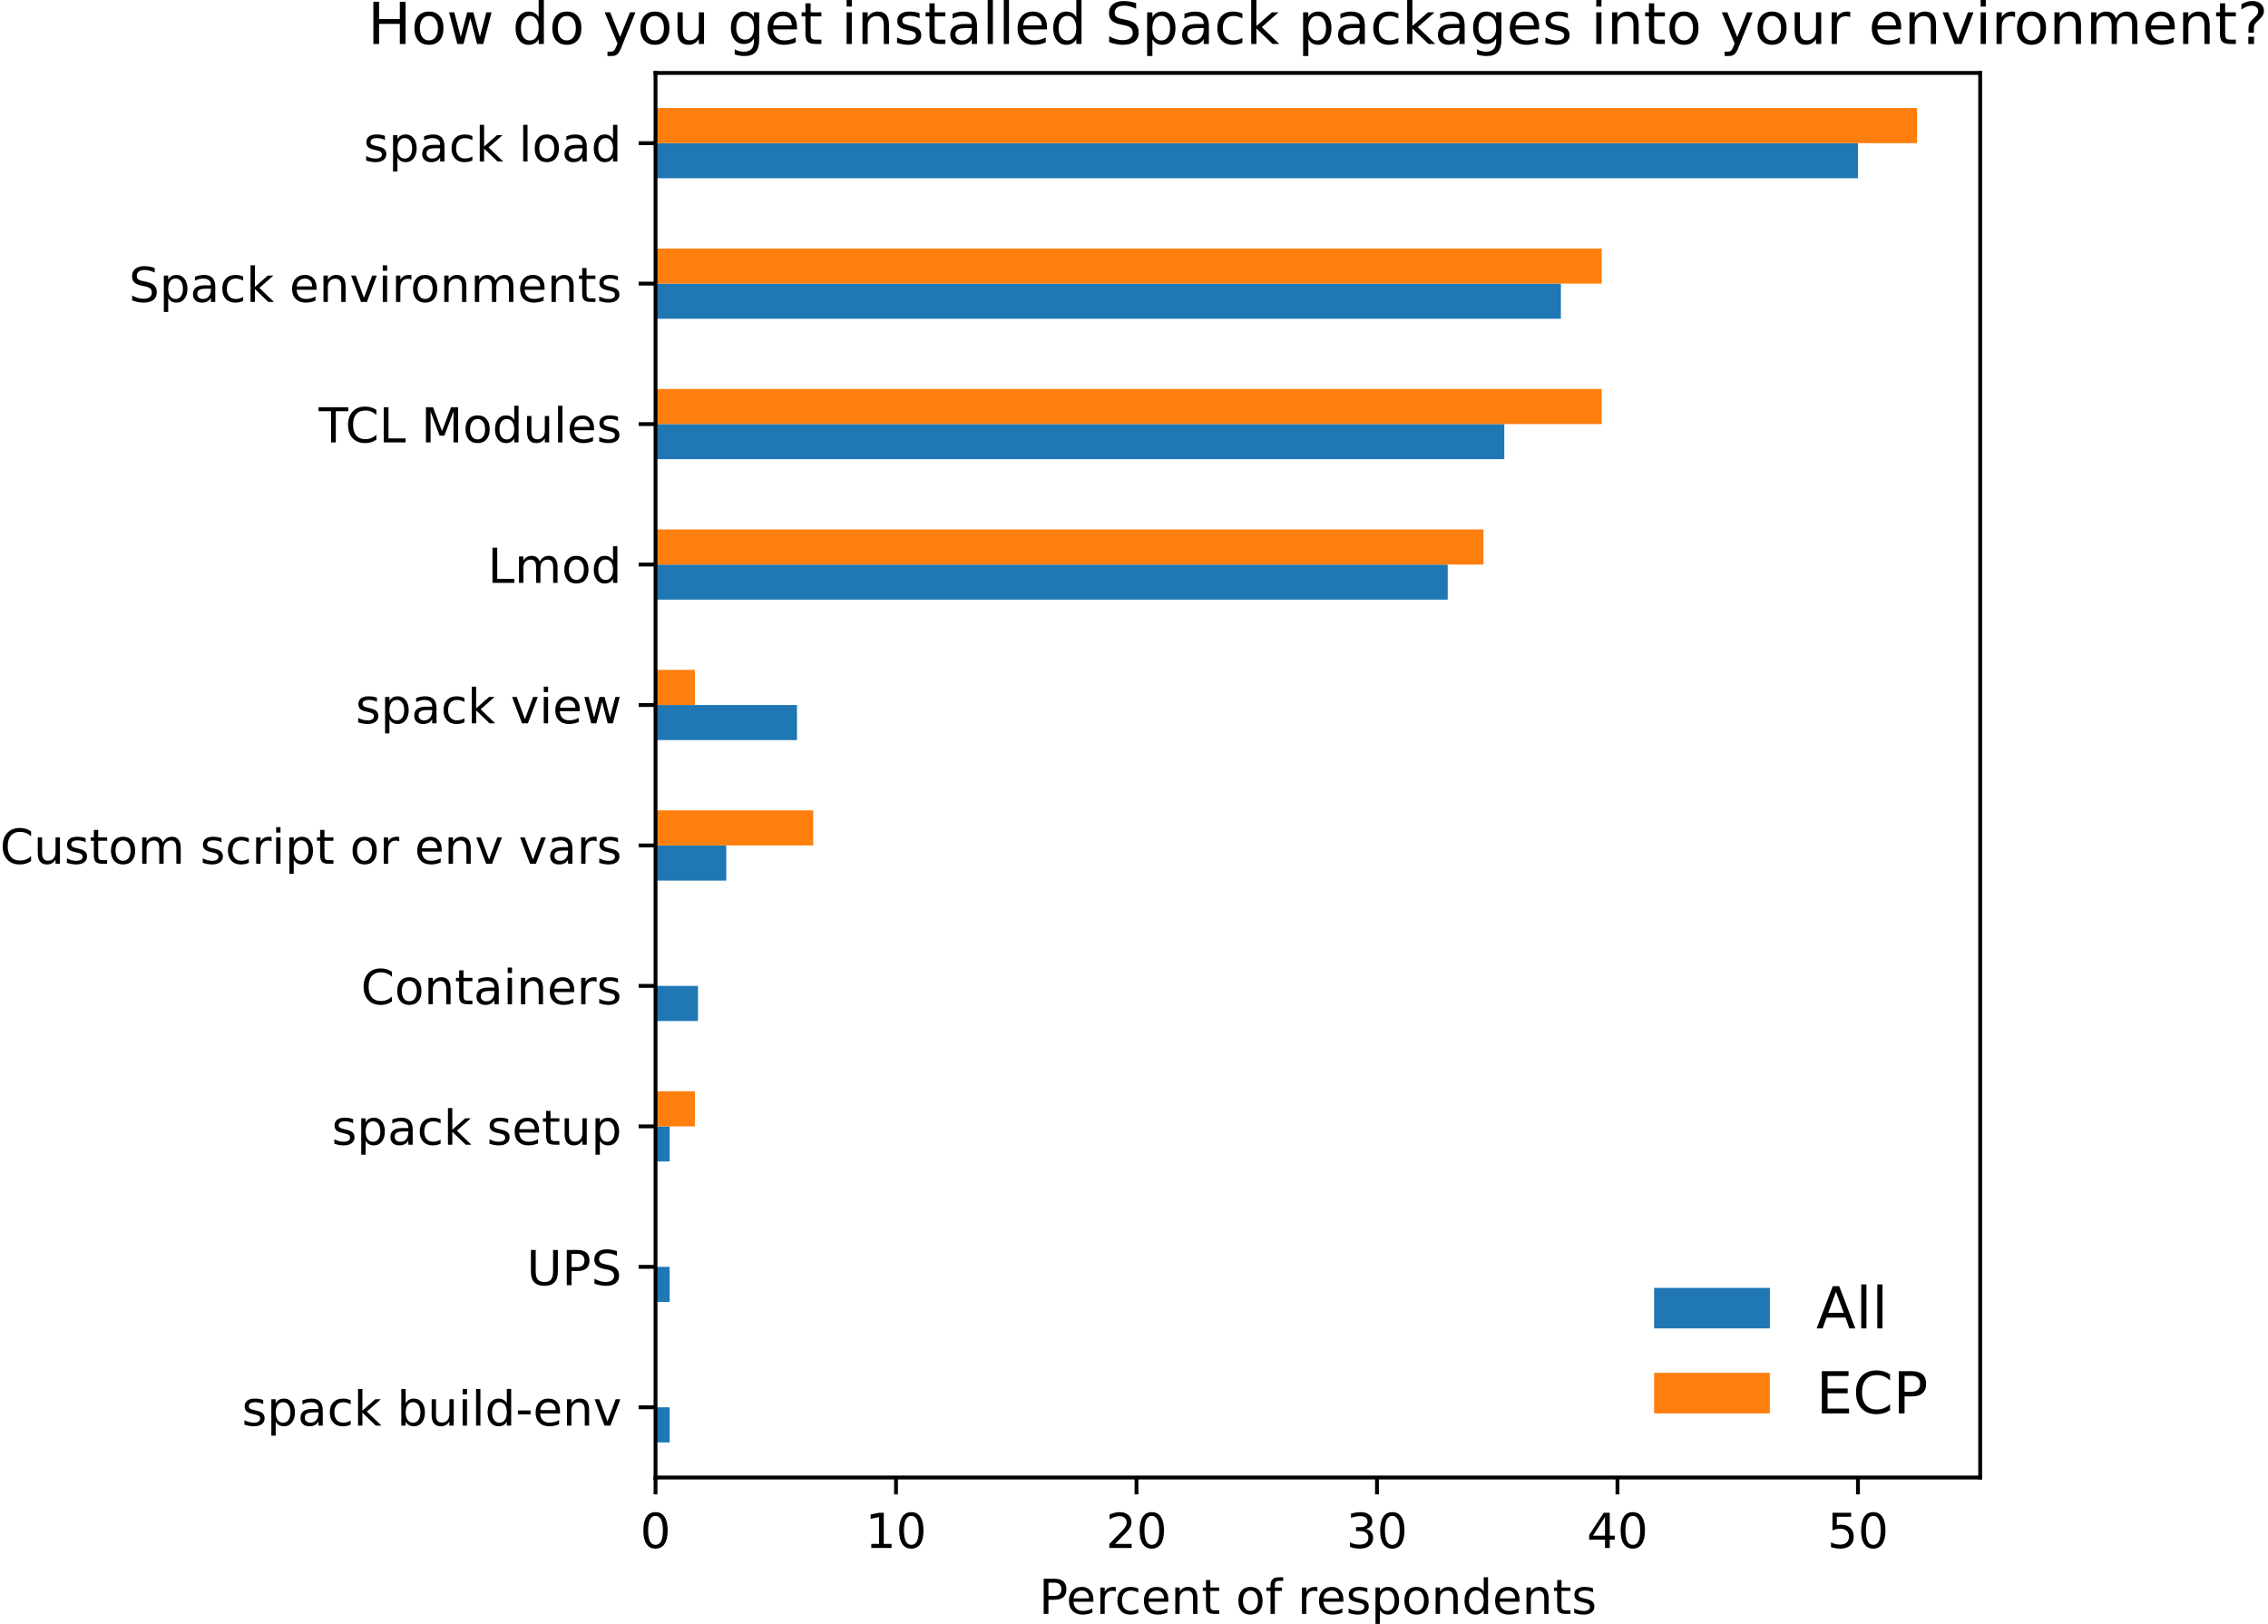 <?xml version="1.0" encoding="utf-8" standalone="no"?>
<!DOCTYPE svg PUBLIC "-//W3C//DTD SVG 1.1//EN"
  "http://www.w3.org/Graphics/SVG/1.1/DTD/svg11.dtd">
<!-- Created with matplotlib (https://matplotlib.org/) -->
<svg height="336.634pt" version="1.1" viewBox="0 0 470.172 336.634" width="470.172pt" xmlns="http://www.w3.org/2000/svg" xmlns:xlink="http://www.w3.org/1999/xlink">
 <defs>
  <style type="text/css">*{stroke-linecap:butt;stroke-linejoin:round;}</style>
 </defs>
 <g id="figure_1">
  <g id="patch_1">
   <path d="M 0 336.634 
L 470.172 336.634 
L 470.172 0 
L 0 0 
z
" style="fill:none;"/>
  </g>
  <g id="axes_1">
   <g id="patch_2">
    <path d="M 135.894 306.278 
L 410.504 306.278 
L 410.504 15.118 
L 135.894 15.118 
z
" style="fill:none;"/>
   </g>
   <g id="patch_3">
    <path clip-path="url(#pbf0cce73a1)" d="M 135.894 298.999 
L 138.826 298.999 
L 138.826 291.72 
L 135.894 291.72 
z
" style="fill:#1f77b4;"/>
   </g>
   <g id="patch_4">
    <path clip-path="url(#pbf0cce73a1)" d="M 135.894 269.883 
L 138.826 269.883 
L 138.826 262.604 
L 135.894 262.604 
z
" style="fill:#1f77b4;"/>
   </g>
   <g id="patch_5">
    <path clip-path="url(#pbf0cce73a1)" d="M 135.894 240.767 
L 138.826 240.767 
L 138.826 233.488 
L 135.894 233.488 
z
" style="fill:#1f77b4;"/>
   </g>
   <g id="patch_6">
    <path clip-path="url(#pbf0cce73a1)" d="M 135.894 211.651 
L 144.692 211.651 
L 144.692 204.372 
L 135.894 204.372 
z
" style="fill:#1f77b4;"/>
   </g>
   <g id="patch_7">
    <path clip-path="url(#pbf0cce73a1)" d="M 135.894 182.535 
L 150.557 182.535 
L 150.557 175.256 
L 135.894 175.256 
z
" style="fill:#1f77b4;"/>
   </g>
   <g id="patch_8">
    <path clip-path="url(#pbf0cce73a1)" d="M 135.894 153.419 
L 165.22 153.419 
L 165.22 146.14 
L 135.894 146.14 
z
" style="fill:#1f77b4;"/>
   </g>
   <g id="patch_9">
    <path clip-path="url(#pbf0cce73a1)" d="M 135.894 124.303 
L 300.121 124.303 
L 300.121 117.024 
L 135.894 117.024 
z
" style="fill:#1f77b4;"/>
   </g>
   <g id="patch_10">
    <path clip-path="url(#pbf0cce73a1)" d="M 135.894 95.187 
L 311.852 95.187 
L 311.852 87.908 
L 135.894 87.908 
z
" style="fill:#1f77b4;"/>
   </g>
   <g id="patch_11">
    <path clip-path="url(#pbf0cce73a1)" d="M 135.894 66.071 
L 323.582 66.071 
L 323.582 58.792 
L 135.894 58.792 
z
" style="fill:#1f77b4;"/>
   </g>
   <g id="patch_12">
    <path clip-path="url(#pbf0cce73a1)" d="M 135.894 36.955 
L 385.168 36.955 
L 385.168 29.676 
L 135.894 29.676 
z
" style="fill:#1f77b4;"/>
   </g>
   <g id="patch_13">
    <path clip-path="url(#pbf0cce73a1)" d="M 135.894 291.72 
L 135.894 291.72 
L 135.894 284.441 
L 135.894 284.441 
z
" style="fill:#ff7f0e;"/>
   </g>
   <g id="patch_14">
    <path clip-path="url(#pbf0cce73a1)" d="M 135.894 262.604 
L 135.894 262.604 
L 135.894 255.325 
L 135.894 255.325 
z
" style="fill:#ff7f0e;"/>
   </g>
   <g id="patch_15">
    <path clip-path="url(#pbf0cce73a1)" d="M 135.894 233.488 
L 144.067 233.488 
L 144.067 226.209 
L 135.894 226.209 
z
" style="fill:#ff7f0e;"/>
   </g>
   <g id="patch_16">
    <path clip-path="url(#pbf0cce73a1)" d="M 135.894 204.372 
L 135.894 204.372 
L 135.894 197.093 
L 135.894 197.093 
z
" style="fill:#ff7f0e;"/>
   </g>
   <g id="patch_17">
    <path clip-path="url(#pbf0cce73a1)" d="M 135.894 175.256 
L 168.585 175.256 
L 168.585 167.977 
L 135.894 167.977 
z
" style="fill:#ff7f0e;"/>
   </g>
   <g id="patch_18">
    <path clip-path="url(#pbf0cce73a1)" d="M 135.894 146.14 
L 144.067 146.14 
L 144.067 138.861 
L 135.894 138.861 
z
" style="fill:#ff7f0e;"/>
   </g>
   <g id="patch_19">
    <path clip-path="url(#pbf0cce73a1)" d="M 135.894 117.024 
L 307.525 117.024 
L 307.525 109.745 
L 135.894 109.745 
z
" style="fill:#ff7f0e;"/>
   </g>
   <g id="patch_20">
    <path clip-path="url(#pbf0cce73a1)" d="M 135.894 87.908 
L 332.044 87.908 
L 332.044 80.629 
L 135.894 80.629 
z
" style="fill:#ff7f0e;"/>
   </g>
   <g id="patch_21">
    <path clip-path="url(#pbf0cce73a1)" d="M 135.894 58.792 
L 332.044 58.792 
L 332.044 51.513 
L 135.894 51.513 
z
" style="fill:#ff7f0e;"/>
   </g>
   <g id="patch_22">
    <path clip-path="url(#pbf0cce73a1)" d="M 135.894 29.676 
L 397.427 29.676 
L 397.427 22.397 
L 135.894 22.397 
z
" style="fill:#ff7f0e;"/>
   </g>
   <g id="matplotlib.axis_1">
    <g id="xtick_1">
     <g id="line2d_1">
      <defs>
       <path d="M 0 0 
L 0 3.5 
" id="md6e13afd93" style="stroke:#000000;stroke-width:0.8;"/>
      </defs>
      <g>
       <use style="stroke:#000000;stroke-width:0.8;" x="135.894" xlink:href="#md6e13afd93" y="306.278"/>
      </g>
     </g>
     <g id="text_1">
      <!-- 0 -->
      <g transform="translate(132.713 320.877)scale(0.1 -0.1)">
       <defs>
        <path d="M 31.781 66.406 
Q 24.172 66.406 20.328 58.906 
Q 16.5 51.422 16.5 36.375 
Q 16.5 21.391 20.328 13.891 
Q 24.172 6.391 31.781 6.391 
Q 39.453 6.391 43.281 13.891 
Q 47.125 21.391 47.125 36.375 
Q 47.125 51.422 43.281 58.906 
Q 39.453 66.406 31.781 66.406 
z
M 31.781 74.219 
Q 44.047 74.219 50.516 64.516 
Q 56.984 54.828 56.984 36.375 
Q 56.984 17.969 50.516 8.266 
Q 44.047 -1.422 31.781 -1.422 
Q 19.531 -1.422 13.062 8.266 
Q 6.594 17.969 6.594 36.375 
Q 6.594 54.828 13.062 64.516 
Q 19.531 74.219 31.781 74.219 
z
" id="DejaVuSans-48"/>
       </defs>
       <use xlink:href="#DejaVuSans-48"/>
      </g>
     </g>
    </g>
    <g id="xtick_2">
     <g id="line2d_2">
      <g>
       <use style="stroke:#000000;stroke-width:0.8;" x="185.749" xlink:href="#md6e13afd93" y="306.278"/>
      </g>
     </g>
     <g id="text_2">
      <!-- 10 -->
      <g transform="translate(179.386 320.877)scale(0.1 -0.1)">
       <defs>
        <path d="M 12.406 8.297 
L 28.516 8.297 
L 28.516 63.922 
L 10.984 60.406 
L 10.984 69.391 
L 28.422 72.906 
L 38.281 72.906 
L 38.281 8.297 
L 54.391 8.297 
L 54.391 0 
L 12.406 0 
z
" id="DejaVuSans-49"/>
       </defs>
       <use xlink:href="#DejaVuSans-49"/>
       <use x="63.623" xlink:href="#DejaVuSans-48"/>
      </g>
     </g>
    </g>
    <g id="xtick_3">
     <g id="line2d_3">
      <g>
       <use style="stroke:#000000;stroke-width:0.8;" x="235.603" xlink:href="#md6e13afd93" y="306.278"/>
      </g>
     </g>
     <g id="text_3">
      <!-- 20 -->
      <g transform="translate(229.241 320.877)scale(0.1 -0.1)">
       <defs>
        <path d="M 19.188 8.297 
L 53.609 8.297 
L 53.609 0 
L 7.328 0 
L 7.328 8.297 
Q 12.938 14.109 22.625 23.891 
Q 32.328 33.688 34.812 36.531 
Q 39.547 41.844 41.422 45.531 
Q 43.312 49.219 43.312 52.781 
Q 43.312 58.594 39.234 62.25 
Q 35.156 65.922 28.609 65.922 
Q 23.969 65.922 18.812 64.312 
Q 13.672 62.703 7.812 59.422 
L 7.812 69.391 
Q 13.766 71.781 18.938 73 
Q 24.125 74.219 28.422 74.219 
Q 39.75 74.219 46.484 68.547 
Q 53.219 62.891 53.219 53.422 
Q 53.219 48.922 51.531 44.891 
Q 49.859 40.875 45.406 35.406 
Q 44.188 33.984 37.641 27.219 
Q 31.109 20.453 19.188 8.297 
z
" id="DejaVuSans-50"/>
       </defs>
       <use xlink:href="#DejaVuSans-50"/>
       <use x="63.623" xlink:href="#DejaVuSans-48"/>
      </g>
     </g>
    </g>
    <g id="xtick_4">
     <g id="line2d_4">
      <g>
       <use style="stroke:#000000;stroke-width:0.8;" x="285.458" xlink:href="#md6e13afd93" y="306.278"/>
      </g>
     </g>
     <g id="text_4">
      <!-- 30 -->
      <g transform="translate(279.096 320.877)scale(0.1 -0.1)">
       <defs>
        <path d="M 40.578 39.312 
Q 47.656 37.797 51.625 33 
Q 55.609 28.219 55.609 21.188 
Q 55.609 10.406 48.188 4.484 
Q 40.766 -1.422 27.094 -1.422 
Q 22.516 -1.422 17.656 -0.516 
Q 12.797 0.391 7.625 2.203 
L 7.625 11.719 
Q 11.719 9.328 16.594 8.109 
Q 21.484 6.891 26.812 6.891 
Q 36.078 6.891 40.938 10.547 
Q 45.797 14.203 45.797 21.188 
Q 45.797 27.641 41.281 31.266 
Q 36.766 34.906 28.719 34.906 
L 20.219 34.906 
L 20.219 43.016 
L 29.109 43.016 
Q 36.375 43.016 40.234 45.922 
Q 44.094 48.828 44.094 54.297 
Q 44.094 59.906 40.109 62.906 
Q 36.141 65.922 28.719 65.922 
Q 24.656 65.922 20.016 65.031 
Q 15.375 64.156 9.812 62.312 
L 9.812 71.094 
Q 15.438 72.656 20.344 73.438 
Q 25.25 74.219 29.594 74.219 
Q 40.828 74.219 47.359 69.109 
Q 53.906 64.016 53.906 55.328 
Q 53.906 49.266 50.438 45.094 
Q 46.969 40.922 40.578 39.312 
z
" id="DejaVuSans-51"/>
       </defs>
       <use xlink:href="#DejaVuSans-51"/>
       <use x="63.623" xlink:href="#DejaVuSans-48"/>
      </g>
     </g>
    </g>
    <g id="xtick_5">
     <g id="line2d_5">
      <g>
       <use style="stroke:#000000;stroke-width:0.8;" x="335.313" xlink:href="#md6e13afd93" y="306.278"/>
      </g>
     </g>
     <g id="text_5">
      <!-- 40 -->
      <g transform="translate(328.95 320.877)scale(0.1 -0.1)">
       <defs>
        <path d="M 37.797 64.312 
L 12.891 25.391 
L 37.797 25.391 
z
M 35.203 72.906 
L 47.609 72.906 
L 47.609 25.391 
L 58.016 25.391 
L 58.016 17.188 
L 47.609 17.188 
L 47.609 0 
L 37.797 0 
L 37.797 17.188 
L 4.891 17.188 
L 4.891 26.703 
z
" id="DejaVuSans-52"/>
       </defs>
       <use xlink:href="#DejaVuSans-52"/>
       <use x="63.623" xlink:href="#DejaVuSans-48"/>
      </g>
     </g>
    </g>
    <g id="xtick_6">
     <g id="line2d_6">
      <g>
       <use style="stroke:#000000;stroke-width:0.8;" x="385.168" xlink:href="#md6e13afd93" y="306.278"/>
      </g>
     </g>
     <g id="text_6">
      <!-- 50 -->
      <g transform="translate(378.805 320.877)scale(0.1 -0.1)">
       <defs>
        <path d="M 10.797 72.906 
L 49.516 72.906 
L 49.516 64.594 
L 19.828 64.594 
L 19.828 46.734 
Q 21.969 47.469 24.109 47.828 
Q 26.266 48.188 28.422 48.188 
Q 40.625 48.188 47.75 41.5 
Q 54.891 34.812 54.891 23.391 
Q 54.891 11.625 47.562 5.094 
Q 40.234 -1.422 26.906 -1.422 
Q 22.312 -1.422 17.547 -0.641 
Q 12.797 0.141 7.719 1.703 
L 7.719 11.625 
Q 12.109 9.234 16.797 8.062 
Q 21.484 6.891 26.703 6.891 
Q 35.156 6.891 40.078 11.328 
Q 45.016 15.766 45.016 23.391 
Q 45.016 31 40.078 35.438 
Q 35.156 39.891 26.703 39.891 
Q 22.75 39.891 18.812 39.016 
Q 14.891 38.141 10.797 36.281 
z
" id="DejaVuSans-53"/>
       </defs>
       <use xlink:href="#DejaVuSans-53"/>
       <use x="63.623" xlink:href="#DejaVuSans-48"/>
      </g>
     </g>
    </g>
    <g id="text_7">
     <!-- Percent of respondents -->
     <g transform="translate(215.382 334.555)scale(0.1 -0.1)">
      <defs>
       <path d="M 19.672 64.797 
L 19.672 37.406 
L 32.078 37.406 
Q 38.969 37.406 42.719 40.969 
Q 46.484 44.531 46.484 51.125 
Q 46.484 57.672 42.719 61.234 
Q 38.969 64.797 32.078 64.797 
z
M 9.812 72.906 
L 32.078 72.906 
Q 44.344 72.906 50.609 67.359 
Q 56.891 61.812 56.891 51.125 
Q 56.891 40.328 50.609 34.812 
Q 44.344 29.297 32.078 29.297 
L 19.672 29.297 
L 19.672 0 
L 9.812 0 
z
" id="DejaVuSans-80"/>
       <path d="M 56.203 29.594 
L 56.203 25.203 
L 14.891 25.203 
Q 15.484 15.922 20.484 11.062 
Q 25.484 6.203 34.422 6.203 
Q 39.594 6.203 44.453 7.469 
Q 49.312 8.734 54.109 11.281 
L 54.109 2.781 
Q 49.266 0.734 44.188 -0.344 
Q 39.109 -1.422 33.891 -1.422 
Q 20.797 -1.422 13.156 6.188 
Q 5.516 13.812 5.516 26.812 
Q 5.516 40.234 12.766 48.109 
Q 20.016 56 32.328 56 
Q 43.359 56 49.781 48.891 
Q 56.203 41.797 56.203 29.594 
z
M 47.219 32.234 
Q 47.125 39.594 43.094 43.984 
Q 39.062 48.391 32.422 48.391 
Q 24.906 48.391 20.391 44.141 
Q 15.875 39.891 15.188 32.172 
z
" id="DejaVuSans-101"/>
       <path d="M 41.109 46.297 
Q 39.594 47.172 37.812 47.578 
Q 36.031 48 33.891 48 
Q 26.266 48 22.188 43.047 
Q 18.109 38.094 18.109 28.812 
L 18.109 0 
L 9.078 0 
L 9.078 54.688 
L 18.109 54.688 
L 18.109 46.188 
Q 20.953 51.172 25.484 53.578 
Q 30.031 56 36.531 56 
Q 37.453 56 38.578 55.875 
Q 39.703 55.766 41.062 55.516 
z
" id="DejaVuSans-114"/>
       <path d="M 48.781 52.594 
L 48.781 44.188 
Q 44.969 46.297 41.141 47.344 
Q 37.312 48.391 33.406 48.391 
Q 24.656 48.391 19.812 42.844 
Q 14.984 37.312 14.984 27.297 
Q 14.984 17.281 19.812 11.734 
Q 24.656 6.203 33.406 6.203 
Q 37.312 6.203 41.141 7.25 
Q 44.969 8.297 48.781 10.406 
L 48.781 2.094 
Q 45.016 0.344 40.984 -0.531 
Q 36.969 -1.422 32.422 -1.422 
Q 20.062 -1.422 12.781 6.344 
Q 5.516 14.109 5.516 27.297 
Q 5.516 40.672 12.859 48.328 
Q 20.219 56 33.016 56 
Q 37.156 56 41.109 55.141 
Q 45.062 54.297 48.781 52.594 
z
" id="DejaVuSans-99"/>
       <path d="M 54.891 33.016 
L 54.891 0 
L 45.906 0 
L 45.906 32.719 
Q 45.906 40.484 42.875 44.328 
Q 39.844 48.188 33.797 48.188 
Q 26.516 48.188 22.312 43.547 
Q 18.109 38.922 18.109 30.906 
L 18.109 0 
L 9.078 0 
L 9.078 54.688 
L 18.109 54.688 
L 18.109 46.188 
Q 21.344 51.125 25.703 53.562 
Q 30.078 56 35.797 56 
Q 45.219 56 50.047 50.172 
Q 54.891 44.344 54.891 33.016 
z
" id="DejaVuSans-110"/>
       <path d="M 18.312 70.219 
L 18.312 54.688 
L 36.812 54.688 
L 36.812 47.703 
L 18.312 47.703 
L 18.312 18.016 
Q 18.312 11.328 20.141 9.422 
Q 21.969 7.516 27.594 7.516 
L 36.812 7.516 
L 36.812 0 
L 27.594 0 
Q 17.188 0 13.234 3.875 
Q 9.281 7.766 9.281 18.016 
L 9.281 47.703 
L 2.688 47.703 
L 2.688 54.688 
L 9.281 54.688 
L 9.281 70.219 
z
" id="DejaVuSans-116"/>
       <path id="DejaVuSans-32"/>
       <path d="M 30.609 48.391 
Q 23.391 48.391 19.188 42.75 
Q 14.984 37.109 14.984 27.297 
Q 14.984 17.484 19.156 11.844 
Q 23.344 6.203 30.609 6.203 
Q 37.797 6.203 41.984 11.859 
Q 46.188 17.531 46.188 27.297 
Q 46.188 37.016 41.984 42.703 
Q 37.797 48.391 30.609 48.391 
z
M 30.609 56 
Q 42.328 56 49.016 48.375 
Q 55.719 40.766 55.719 27.297 
Q 55.719 13.875 49.016 6.219 
Q 42.328 -1.422 30.609 -1.422 
Q 18.844 -1.422 12.172 6.219 
Q 5.516 13.875 5.516 27.297 
Q 5.516 40.766 12.172 48.375 
Q 18.844 56 30.609 56 
z
" id="DejaVuSans-111"/>
       <path d="M 37.109 75.984 
L 37.109 68.5 
L 28.516 68.5 
Q 23.688 68.5 21.797 66.547 
Q 19.922 64.594 19.922 59.516 
L 19.922 54.688 
L 34.719 54.688 
L 34.719 47.703 
L 19.922 47.703 
L 19.922 0 
L 10.891 0 
L 10.891 47.703 
L 2.297 47.703 
L 2.297 54.688 
L 10.891 54.688 
L 10.891 58.5 
Q 10.891 67.625 15.141 71.797 
Q 19.391 75.984 28.609 75.984 
z
" id="DejaVuSans-102"/>
       <path d="M 44.281 53.078 
L 44.281 44.578 
Q 40.484 46.531 36.375 47.5 
Q 32.281 48.484 27.875 48.484 
Q 21.188 48.484 17.844 46.438 
Q 14.5 44.391 14.5 40.281 
Q 14.5 37.156 16.891 35.375 
Q 19.281 33.594 26.516 31.984 
L 29.594 31.297 
Q 39.156 29.25 43.188 25.516 
Q 47.219 21.781 47.219 15.094 
Q 47.219 7.469 41.188 3.016 
Q 35.156 -1.422 24.609 -1.422 
Q 20.219 -1.422 15.453 -0.562 
Q 10.688 0.297 5.422 2 
L 5.422 11.281 
Q 10.406 8.688 15.234 7.391 
Q 20.062 6.109 24.812 6.109 
Q 31.156 6.109 34.562 8.281 
Q 37.984 10.453 37.984 14.406 
Q 37.984 18.062 35.516 20.016 
Q 33.062 21.969 24.703 23.781 
L 21.578 24.516 
Q 13.234 26.266 9.516 29.906 
Q 5.812 33.547 5.812 39.891 
Q 5.812 47.609 11.281 51.797 
Q 16.75 56 26.812 56 
Q 31.781 56 36.172 55.266 
Q 40.578 54.547 44.281 53.078 
z
" id="DejaVuSans-115"/>
       <path d="M 18.109 8.203 
L 18.109 -20.797 
L 9.078 -20.797 
L 9.078 54.688 
L 18.109 54.688 
L 18.109 46.391 
Q 20.953 51.266 25.266 53.625 
Q 29.594 56 35.594 56 
Q 45.562 56 51.781 48.094 
Q 58.016 40.188 58.016 27.297 
Q 58.016 14.406 51.781 6.484 
Q 45.562 -1.422 35.594 -1.422 
Q 29.594 -1.422 25.266 0.953 
Q 20.953 3.328 18.109 8.203 
z
M 48.688 27.297 
Q 48.688 37.203 44.609 42.844 
Q 40.531 48.484 33.406 48.484 
Q 26.266 48.484 22.188 42.844 
Q 18.109 37.203 18.109 27.297 
Q 18.109 17.391 22.188 11.75 
Q 26.266 6.109 33.406 6.109 
Q 40.531 6.109 44.609 11.75 
Q 48.688 17.391 48.688 27.297 
z
" id="DejaVuSans-112"/>
       <path d="M 45.406 46.391 
L 45.406 75.984 
L 54.391 75.984 
L 54.391 0 
L 45.406 0 
L 45.406 8.203 
Q 42.578 3.328 38.25 0.953 
Q 33.938 -1.422 27.875 -1.422 
Q 17.969 -1.422 11.734 6.484 
Q 5.516 14.406 5.516 27.297 
Q 5.516 40.188 11.734 48.094 
Q 17.969 56 27.875 56 
Q 33.938 56 38.25 53.625 
Q 42.578 51.266 45.406 46.391 
z
M 14.797 27.297 
Q 14.797 17.391 18.875 11.75 
Q 22.953 6.109 30.078 6.109 
Q 37.203 6.109 41.297 11.75 
Q 45.406 17.391 45.406 27.297 
Q 45.406 37.203 41.297 42.844 
Q 37.203 48.484 30.078 48.484 
Q 22.953 48.484 18.875 42.844 
Q 14.797 37.203 14.797 27.297 
z
" id="DejaVuSans-100"/>
      </defs>
      <use xlink:href="#DejaVuSans-80"/>
      <use x="56.678" xlink:href="#DejaVuSans-101"/>
      <use x="118.201" xlink:href="#DejaVuSans-114"/>
      <use x="157.064" xlink:href="#DejaVuSans-99"/>
      <use x="212.045" xlink:href="#DejaVuSans-101"/>
      <use x="273.568" xlink:href="#DejaVuSans-110"/>
      <use x="336.947" xlink:href="#DejaVuSans-116"/>
      <use x="376.156" xlink:href="#DejaVuSans-32"/>
      <use x="407.943" xlink:href="#DejaVuSans-111"/>
      <use x="469.125" xlink:href="#DejaVuSans-102"/>
      <use x="504.33" xlink:href="#DejaVuSans-32"/>
      <use x="536.117" xlink:href="#DejaVuSans-114"/>
      <use x="574.98" xlink:href="#DejaVuSans-101"/>
      <use x="636.504" xlink:href="#DejaVuSans-115"/>
      <use x="688.604" xlink:href="#DejaVuSans-112"/>
      <use x="752.08" xlink:href="#DejaVuSans-111"/>
      <use x="813.262" xlink:href="#DejaVuSans-110"/>
      <use x="876.641" xlink:href="#DejaVuSans-100"/>
      <use x="940.117" xlink:href="#DejaVuSans-101"/>
      <use x="1001.641" xlink:href="#DejaVuSans-110"/>
      <use x="1065.02" xlink:href="#DejaVuSans-116"/>
      <use x="1104.229" xlink:href="#DejaVuSans-115"/>
     </g>
    </g>
   </g>
   <g id="matplotlib.axis_2">
    <g id="ytick_1">
     <g id="line2d_7">
      <defs>
       <path d="M 0 0 
L -3.5 0 
" id="m7c73c0df13" style="stroke:#000000;stroke-width:0.8;"/>
      </defs>
      <g>
       <use style="stroke:#000000;stroke-width:0.8;" x="135.894" xlink:href="#m7c73c0df13" y="291.72"/>
      </g>
     </g>
     <g id="text_8">
      <!-- spack build-env -->
      <g transform="translate(50.133 295.519)scale(0.1 -0.1)">
       <defs>
        <path d="M 34.281 27.484 
Q 23.391 27.484 19.188 25 
Q 14.984 22.516 14.984 16.5 
Q 14.984 11.719 18.141 8.906 
Q 21.297 6.109 26.703 6.109 
Q 34.188 6.109 38.703 11.406 
Q 43.219 16.703 43.219 25.484 
L 43.219 27.484 
z
M 52.203 31.203 
L 52.203 0 
L 43.219 0 
L 43.219 8.297 
Q 40.141 3.328 35.547 0.953 
Q 30.953 -1.422 24.312 -1.422 
Q 15.922 -1.422 10.953 3.297 
Q 6 8.016 6 15.922 
Q 6 25.141 12.172 29.828 
Q 18.359 34.516 30.609 34.516 
L 43.219 34.516 
L 43.219 35.406 
Q 43.219 41.609 39.141 45 
Q 35.062 48.391 27.688 48.391 
Q 23 48.391 18.547 47.266 
Q 14.109 46.141 10.016 43.891 
L 10.016 52.203 
Q 14.938 54.109 19.578 55.047 
Q 24.219 56 28.609 56 
Q 40.484 56 46.344 49.844 
Q 52.203 43.703 52.203 31.203 
z
" id="DejaVuSans-97"/>
        <path d="M 9.078 75.984 
L 18.109 75.984 
L 18.109 31.109 
L 44.922 54.688 
L 56.391 54.688 
L 27.391 29.109 
L 57.625 0 
L 45.906 0 
L 18.109 26.703 
L 18.109 0 
L 9.078 0 
z
" id="DejaVuSans-107"/>
        <path d="M 48.688 27.297 
Q 48.688 37.203 44.609 42.844 
Q 40.531 48.484 33.406 48.484 
Q 26.266 48.484 22.188 42.844 
Q 18.109 37.203 18.109 27.297 
Q 18.109 17.391 22.188 11.75 
Q 26.266 6.109 33.406 6.109 
Q 40.531 6.109 44.609 11.75 
Q 48.688 17.391 48.688 27.297 
z
M 18.109 46.391 
Q 20.953 51.266 25.266 53.625 
Q 29.594 56 35.594 56 
Q 45.562 56 51.781 48.094 
Q 58.016 40.188 58.016 27.297 
Q 58.016 14.406 51.781 6.484 
Q 45.562 -1.422 35.594 -1.422 
Q 29.594 -1.422 25.266 0.953 
Q 20.953 3.328 18.109 8.203 
L 18.109 0 
L 9.078 0 
L 9.078 75.984 
L 18.109 75.984 
z
" id="DejaVuSans-98"/>
        <path d="M 8.5 21.578 
L 8.5 54.688 
L 17.484 54.688 
L 17.484 21.922 
Q 17.484 14.156 20.5 10.266 
Q 23.531 6.391 29.594 6.391 
Q 36.859 6.391 41.078 11.031 
Q 45.312 15.672 45.312 23.688 
L 45.312 54.688 
L 54.297 54.688 
L 54.297 0 
L 45.312 0 
L 45.312 8.406 
Q 42.047 3.422 37.719 1 
Q 33.406 -1.422 27.688 -1.422 
Q 18.266 -1.422 13.375 4.438 
Q 8.5 10.297 8.5 21.578 
z
M 31.109 56 
z
" id="DejaVuSans-117"/>
        <path d="M 9.422 54.688 
L 18.406 54.688 
L 18.406 0 
L 9.422 0 
z
M 9.422 75.984 
L 18.406 75.984 
L 18.406 64.594 
L 9.422 64.594 
z
" id="DejaVuSans-105"/>
        <path d="M 9.422 75.984 
L 18.406 75.984 
L 18.406 0 
L 9.422 0 
z
" id="DejaVuSans-108"/>
        <path d="M 4.891 31.391 
L 31.203 31.391 
L 31.203 23.391 
L 4.891 23.391 
z
" id="DejaVuSans-45"/>
        <path d="M 2.984 54.688 
L 12.5 54.688 
L 29.594 8.797 
L 46.688 54.688 
L 56.203 54.688 
L 35.688 0 
L 23.484 0 
z
" id="DejaVuSans-118"/>
       </defs>
       <use xlink:href="#DejaVuSans-115"/>
       <use x="52.1" xlink:href="#DejaVuSans-112"/>
       <use x="115.576" xlink:href="#DejaVuSans-97"/>
       <use x="176.855" xlink:href="#DejaVuSans-99"/>
       <use x="231.836" xlink:href="#DejaVuSans-107"/>
       <use x="289.746" xlink:href="#DejaVuSans-32"/>
       <use x="321.533" xlink:href="#DejaVuSans-98"/>
       <use x="385.01" xlink:href="#DejaVuSans-117"/>
       <use x="448.389" xlink:href="#DejaVuSans-105"/>
       <use x="476.172" xlink:href="#DejaVuSans-108"/>
       <use x="503.955" xlink:href="#DejaVuSans-100"/>
       <use x="567.432" xlink:href="#DejaVuSans-45"/>
       <use x="603.516" xlink:href="#DejaVuSans-101"/>
       <use x="665.039" xlink:href="#DejaVuSans-110"/>
       <use x="728.418" xlink:href="#DejaVuSans-118"/>
      </g>
     </g>
    </g>
    <g id="ytick_2">
     <g id="line2d_8">
      <g>
       <use style="stroke:#000000;stroke-width:0.8;" x="135.894" xlink:href="#m7c73c0df13" y="262.604"/>
      </g>
     </g>
     <g id="text_9">
      <!-- UPS -->
      <g transform="translate(109.197 266.403)scale(0.1 -0.1)">
       <defs>
        <path d="M 8.688 72.906 
L 18.609 72.906 
L 18.609 28.609 
Q 18.609 16.891 22.844 11.734 
Q 27.094 6.594 36.625 6.594 
Q 46.094 6.594 50.344 11.734 
Q 54.594 16.891 54.594 28.609 
L 54.594 72.906 
L 64.5 72.906 
L 64.5 27.391 
Q 64.5 13.141 57.438 5.859 
Q 50.391 -1.422 36.625 -1.422 
Q 22.797 -1.422 15.734 5.859 
Q 8.688 13.141 8.688 27.391 
z
" id="DejaVuSans-85"/>
        <path d="M 53.516 70.516 
L 53.516 60.891 
Q 47.906 63.578 42.922 64.891 
Q 37.938 66.219 33.297 66.219 
Q 25.25 66.219 20.875 63.094 
Q 16.5 59.969 16.5 54.203 
Q 16.5 49.359 19.406 46.891 
Q 22.312 44.438 30.422 42.922 
L 36.375 41.703 
Q 47.406 39.594 52.656 34.297 
Q 57.906 29 57.906 20.125 
Q 57.906 9.516 50.797 4.047 
Q 43.703 -1.422 29.984 -1.422 
Q 24.812 -1.422 18.969 -0.25 
Q 13.141 0.922 6.891 3.219 
L 6.891 13.375 
Q 12.891 10.016 18.656 8.297 
Q 24.422 6.594 29.984 6.594 
Q 38.422 6.594 43.016 9.906 
Q 47.609 13.234 47.609 19.391 
Q 47.609 24.75 44.312 27.781 
Q 41.016 30.812 33.5 32.328 
L 27.484 33.5 
Q 16.453 35.688 11.516 40.375 
Q 6.594 45.062 6.594 53.422 
Q 6.594 63.094 13.406 68.656 
Q 20.219 74.219 32.172 74.219 
Q 37.312 74.219 42.625 73.281 
Q 47.953 72.359 53.516 70.516 
z
" id="DejaVuSans-83"/>
       </defs>
       <use xlink:href="#DejaVuSans-85"/>
       <use x="73.193" xlink:href="#DejaVuSans-80"/>
       <use x="133.496" xlink:href="#DejaVuSans-83"/>
      </g>
     </g>
    </g>
    <g id="ytick_3">
     <g id="line2d_9">
      <g>
       <use style="stroke:#000000;stroke-width:0.8;" x="135.894" xlink:href="#m7c73c0df13" y="233.488"/>
      </g>
     </g>
     <g id="text_10">
      <!-- spack setup -->
      <g transform="translate(68.772 237.287)scale(0.1 -0.1)">
       <use xlink:href="#DejaVuSans-115"/>
       <use x="52.1" xlink:href="#DejaVuSans-112"/>
       <use x="115.576" xlink:href="#DejaVuSans-97"/>
       <use x="176.855" xlink:href="#DejaVuSans-99"/>
       <use x="231.836" xlink:href="#DejaVuSans-107"/>
       <use x="289.746" xlink:href="#DejaVuSans-32"/>
       <use x="321.533" xlink:href="#DejaVuSans-115"/>
       <use x="373.633" xlink:href="#DejaVuSans-101"/>
       <use x="435.156" xlink:href="#DejaVuSans-116"/>
       <use x="474.365" xlink:href="#DejaVuSans-117"/>
       <use x="537.744" xlink:href="#DejaVuSans-112"/>
      </g>
     </g>
    </g>
    <g id="ytick_4">
     <g id="line2d_10">
      <g>
       <use style="stroke:#000000;stroke-width:0.8;" x="135.894" xlink:href="#m7c73c0df13" y="204.372"/>
      </g>
     </g>
     <g id="text_11">
      <!-- Containers -->
      <g transform="translate(74.817 208.171)scale(0.1 -0.1)">
       <defs>
        <path d="M 64.406 67.281 
L 64.406 56.891 
Q 59.422 61.531 53.781 63.812 
Q 48.141 66.109 41.797 66.109 
Q 29.297 66.109 22.656 58.469 
Q 16.016 50.828 16.016 36.375 
Q 16.016 21.969 22.656 14.328 
Q 29.297 6.688 41.797 6.688 
Q 48.141 6.688 53.781 8.984 
Q 59.422 11.281 64.406 15.922 
L 64.406 5.609 
Q 59.234 2.094 53.438 0.328 
Q 47.656 -1.422 41.219 -1.422 
Q 24.656 -1.422 15.125 8.703 
Q 5.609 18.844 5.609 36.375 
Q 5.609 53.953 15.125 64.078 
Q 24.656 74.219 41.219 74.219 
Q 47.75 74.219 53.531 72.484 
Q 59.328 70.75 64.406 67.281 
z
" id="DejaVuSans-67"/>
       </defs>
       <use xlink:href="#DejaVuSans-67"/>
       <use x="69.824" xlink:href="#DejaVuSans-111"/>
       <use x="131.006" xlink:href="#DejaVuSans-110"/>
       <use x="194.385" xlink:href="#DejaVuSans-116"/>
       <use x="233.594" xlink:href="#DejaVuSans-97"/>
       <use x="294.873" xlink:href="#DejaVuSans-105"/>
       <use x="322.656" xlink:href="#DejaVuSans-110"/>
       <use x="386.035" xlink:href="#DejaVuSans-101"/>
       <use x="447.559" xlink:href="#DejaVuSans-114"/>
       <use x="488.672" xlink:href="#DejaVuSans-115"/>
      </g>
     </g>
    </g>
    <g id="ytick_5">
     <g id="line2d_11">
      <g>
       <use style="stroke:#000000;stroke-width:0.8;" x="135.894" xlink:href="#m7c73c0df13" y="175.256"/>
      </g>
     </g>
     <g id="text_12">
      <!-- Custom script or env vars -->
      <g transform="translate(0 179.055)scale(0.1 -0.1)">
       <defs>
        <path d="M 52 44.188 
Q 55.375 50.25 60.062 53.125 
Q 64.75 56 71.094 56 
Q 79.641 56 84.281 50.016 
Q 88.922 44.047 88.922 33.016 
L 88.922 0 
L 79.891 0 
L 79.891 32.719 
Q 79.891 40.578 77.094 44.375 
Q 74.312 48.188 68.609 48.188 
Q 61.625 48.188 57.562 43.547 
Q 53.516 38.922 53.516 30.906 
L 53.516 0 
L 44.484 0 
L 44.484 32.719 
Q 44.484 40.625 41.703 44.406 
Q 38.922 48.188 33.109 48.188 
Q 26.219 48.188 22.156 43.531 
Q 18.109 38.875 18.109 30.906 
L 18.109 0 
L 9.078 0 
L 9.078 54.688 
L 18.109 54.688 
L 18.109 46.188 
Q 21.188 51.219 25.484 53.609 
Q 29.781 56 35.688 56 
Q 41.656 56 45.828 52.969 
Q 50 49.953 52 44.188 
z
" id="DejaVuSans-109"/>
       </defs>
       <use xlink:href="#DejaVuSans-67"/>
       <use x="69.824" xlink:href="#DejaVuSans-117"/>
       <use x="133.203" xlink:href="#DejaVuSans-115"/>
       <use x="185.303" xlink:href="#DejaVuSans-116"/>
       <use x="224.512" xlink:href="#DejaVuSans-111"/>
       <use x="285.693" xlink:href="#DejaVuSans-109"/>
       <use x="383.105" xlink:href="#DejaVuSans-32"/>
       <use x="414.893" xlink:href="#DejaVuSans-115"/>
       <use x="466.992" xlink:href="#DejaVuSans-99"/>
       <use x="521.973" xlink:href="#DejaVuSans-114"/>
       <use x="563.086" xlink:href="#DejaVuSans-105"/>
       <use x="590.869" xlink:href="#DejaVuSans-112"/>
       <use x="654.346" xlink:href="#DejaVuSans-116"/>
       <use x="693.555" xlink:href="#DejaVuSans-32"/>
       <use x="725.342" xlink:href="#DejaVuSans-111"/>
       <use x="786.523" xlink:href="#DejaVuSans-114"/>
       <use x="827.637" xlink:href="#DejaVuSans-32"/>
       <use x="859.424" xlink:href="#DejaVuSans-101"/>
       <use x="920.947" xlink:href="#DejaVuSans-110"/>
       <use x="984.326" xlink:href="#DejaVuSans-118"/>
       <use x="1043.506" xlink:href="#DejaVuSans-32"/>
       <use x="1075.293" xlink:href="#DejaVuSans-118"/>
       <use x="1134.473" xlink:href="#DejaVuSans-97"/>
       <use x="1195.752" xlink:href="#DejaVuSans-114"/>
       <use x="1236.865" xlink:href="#DejaVuSans-115"/>
      </g>
     </g>
    </g>
    <g id="ytick_6">
     <g id="line2d_12">
      <g>
       <use style="stroke:#000000;stroke-width:0.8;" x="135.894" xlink:href="#m7c73c0df13" y="146.14"/>
      </g>
     </g>
     <g id="text_13">
      <!-- spack view -->
      <g transform="translate(73.713 149.939)scale(0.1 -0.1)">
       <defs>
        <path d="M 4.203 54.688 
L 13.188 54.688 
L 24.422 12.016 
L 35.594 54.688 
L 46.188 54.688 
L 57.422 12.016 
L 68.609 54.688 
L 77.594 54.688 
L 63.281 0 
L 52.688 0 
L 40.922 44.828 
L 29.109 0 
L 18.5 0 
z
" id="DejaVuSans-119"/>
       </defs>
       <use xlink:href="#DejaVuSans-115"/>
       <use x="52.1" xlink:href="#DejaVuSans-112"/>
       <use x="115.576" xlink:href="#DejaVuSans-97"/>
       <use x="176.855" xlink:href="#DejaVuSans-99"/>
       <use x="231.836" xlink:href="#DejaVuSans-107"/>
       <use x="289.746" xlink:href="#DejaVuSans-32"/>
       <use x="321.533" xlink:href="#DejaVuSans-118"/>
       <use x="380.713" xlink:href="#DejaVuSans-105"/>
       <use x="408.496" xlink:href="#DejaVuSans-101"/>
       <use x="470.02" xlink:href="#DejaVuSans-119"/>
      </g>
     </g>
    </g>
    <g id="ytick_7">
     <g id="line2d_13">
      <g>
       <use style="stroke:#000000;stroke-width:0.8;" x="135.894" xlink:href="#m7c73c0df13" y="117.024"/>
      </g>
     </g>
     <g id="text_14">
      <!-- Lmod -->
      <g transform="translate(101.114 120.823)scale(0.1 -0.1)">
       <defs>
        <path d="M 9.812 72.906 
L 19.672 72.906 
L 19.672 8.297 
L 55.172 8.297 
L 55.172 0 
L 9.812 0 
z
" id="DejaVuSans-76"/>
       </defs>
       <use xlink:href="#DejaVuSans-76"/>
       <use x="55.713" xlink:href="#DejaVuSans-109"/>
       <use x="153.125" xlink:href="#DejaVuSans-111"/>
       <use x="214.307" xlink:href="#DejaVuSans-100"/>
      </g>
     </g>
    </g>
    <g id="ytick_8">
     <g id="line2d_14">
      <g>
       <use style="stroke:#000000;stroke-width:0.8;" x="135.894" xlink:href="#m7c73c0df13" y="87.908"/>
      </g>
     </g>
     <g id="text_15">
      <!-- TCL Modules -->
      <g transform="translate(66.067 91.707)scale(0.1 -0.1)">
       <defs>
        <path d="M -0.297 72.906 
L 61.375 72.906 
L 61.375 64.594 
L 35.5 64.594 
L 35.5 0 
L 25.594 0 
L 25.594 64.594 
L -0.297 64.594 
z
" id="DejaVuSans-84"/>
        <path d="M 9.812 72.906 
L 24.516 72.906 
L 43.109 23.297 
L 61.812 72.906 
L 76.516 72.906 
L 76.516 0 
L 66.891 0 
L 66.891 64.016 
L 48.094 14.016 
L 38.188 14.016 
L 19.391 64.016 
L 19.391 0 
L 9.812 0 
z
" id="DejaVuSans-77"/>
       </defs>
       <use xlink:href="#DejaVuSans-84"/>
       <use x="55.209" xlink:href="#DejaVuSans-67"/>
       <use x="125.033" xlink:href="#DejaVuSans-76"/>
       <use x="180.746" xlink:href="#DejaVuSans-32"/>
       <use x="212.533" xlink:href="#DejaVuSans-77"/>
       <use x="298.812" xlink:href="#DejaVuSans-111"/>
       <use x="359.994" xlink:href="#DejaVuSans-100"/>
       <use x="423.471" xlink:href="#DejaVuSans-117"/>
       <use x="486.85" xlink:href="#DejaVuSans-108"/>
       <use x="514.633" xlink:href="#DejaVuSans-101"/>
       <use x="576.156" xlink:href="#DejaVuSans-115"/>
      </g>
     </g>
    </g>
    <g id="ytick_9">
     <g id="line2d_15">
      <g>
       <use style="stroke:#000000;stroke-width:0.8;" x="135.894" xlink:href="#m7c73c0df13" y="58.792"/>
      </g>
     </g>
     <g id="text_16">
      <!-- Spack environments -->
      <g transform="translate(26.711 62.591)scale(0.1 -0.1)">
       <use xlink:href="#DejaVuSans-83"/>
       <use x="63.477" xlink:href="#DejaVuSans-112"/>
       <use x="126.953" xlink:href="#DejaVuSans-97"/>
       <use x="188.232" xlink:href="#DejaVuSans-99"/>
       <use x="243.213" xlink:href="#DejaVuSans-107"/>
       <use x="301.123" xlink:href="#DejaVuSans-32"/>
       <use x="332.91" xlink:href="#DejaVuSans-101"/>
       <use x="394.434" xlink:href="#DejaVuSans-110"/>
       <use x="457.812" xlink:href="#DejaVuSans-118"/>
       <use x="516.992" xlink:href="#DejaVuSans-105"/>
       <use x="544.775" xlink:href="#DejaVuSans-114"/>
       <use x="583.639" xlink:href="#DejaVuSans-111"/>
       <use x="644.82" xlink:href="#DejaVuSans-110"/>
       <use x="708.199" xlink:href="#DejaVuSans-109"/>
       <use x="805.611" xlink:href="#DejaVuSans-101"/>
       <use x="867.135" xlink:href="#DejaVuSans-110"/>
       <use x="930.514" xlink:href="#DejaVuSans-116"/>
       <use x="969.723" xlink:href="#DejaVuSans-115"/>
      </g>
     </g>
    </g>
    <g id="ytick_10">
     <g id="line2d_16">
      <g>
       <use style="stroke:#000000;stroke-width:0.8;" x="135.894" xlink:href="#m7c73c0df13" y="29.676"/>
      </g>
     </g>
     <g id="text_17">
      <!-- spack load -->
      <g transform="translate(75.367 33.475)scale(0.1 -0.1)">
       <use xlink:href="#DejaVuSans-115"/>
       <use x="52.1" xlink:href="#DejaVuSans-112"/>
       <use x="115.576" xlink:href="#DejaVuSans-97"/>
       <use x="176.855" xlink:href="#DejaVuSans-99"/>
       <use x="231.836" xlink:href="#DejaVuSans-107"/>
       <use x="289.746" xlink:href="#DejaVuSans-32"/>
       <use x="321.533" xlink:href="#DejaVuSans-108"/>
       <use x="349.316" xlink:href="#DejaVuSans-111"/>
       <use x="410.498" xlink:href="#DejaVuSans-97"/>
       <use x="471.777" xlink:href="#DejaVuSans-100"/>
      </g>
     </g>
    </g>
   </g>
   <g id="patch_23">
    <path d="M 135.894 306.278 
L 135.894 15.118 
" style="fill:none;stroke:#000000;stroke-linecap:square;stroke-linejoin:miter;stroke-width:0.8;"/>
   </g>
   <g id="patch_24">
    <path d="M 410.504 306.278 
L 410.504 15.118 
" style="fill:none;stroke:#000000;stroke-linecap:square;stroke-linejoin:miter;stroke-width:0.8;"/>
   </g>
   <g id="patch_25">
    <path d="M 135.894 306.278 
L 410.504 306.278 
" style="fill:none;stroke:#000000;stroke-linecap:square;stroke-linejoin:miter;stroke-width:0.8;"/>
   </g>
   <g id="patch_26">
    <path d="M 135.894 15.118 
L 410.504 15.118 
" style="fill:none;stroke:#000000;stroke-linecap:square;stroke-linejoin:miter;stroke-width:0.8;"/>
   </g>
   <g id="text_18">
    <!-- How do you get installed Spack packages into your environment? -->
    <g transform="translate(76.225 9.118)scale(0.12 -0.12)">
     <defs>
      <path d="M 9.812 72.906 
L 19.672 72.906 
L 19.672 43.016 
L 55.516 43.016 
L 55.516 72.906 
L 65.375 72.906 
L 65.375 0 
L 55.516 0 
L 55.516 34.719 
L 19.672 34.719 
L 19.672 0 
L 9.812 0 
z
" id="DejaVuSans-72"/>
      <path d="M 32.172 -5.078 
Q 28.375 -14.844 24.75 -17.812 
Q 21.141 -20.797 15.094 -20.797 
L 7.906 -20.797 
L 7.906 -13.281 
L 13.188 -13.281 
Q 16.891 -13.281 18.938 -11.516 
Q 21 -9.766 23.484 -3.219 
L 25.094 0.875 
L 2.984 54.688 
L 12.5 54.688 
L 29.594 11.922 
L 46.688 54.688 
L 56.203 54.688 
z
" id="DejaVuSans-121"/>
      <path d="M 45.406 27.984 
Q 45.406 37.75 41.375 43.109 
Q 37.359 48.484 30.078 48.484 
Q 22.859 48.484 18.828 43.109 
Q 14.797 37.75 14.797 27.984 
Q 14.797 18.266 18.828 12.891 
Q 22.859 7.516 30.078 7.516 
Q 37.359 7.516 41.375 12.891 
Q 45.406 18.266 45.406 27.984 
z
M 54.391 6.781 
Q 54.391 -7.172 48.188 -13.984 
Q 42 -20.797 29.203 -20.797 
Q 24.469 -20.797 20.266 -20.094 
Q 16.062 -19.391 12.109 -17.922 
L 12.109 -9.188 
Q 16.062 -11.328 19.922 -12.344 
Q 23.781 -13.375 27.781 -13.375 
Q 36.625 -13.375 41.016 -8.766 
Q 45.406 -4.156 45.406 5.172 
L 45.406 9.625 
Q 42.625 4.781 38.281 2.391 
Q 33.938 0 27.875 0 
Q 17.828 0 11.672 7.656 
Q 5.516 15.328 5.516 27.984 
Q 5.516 40.672 11.672 48.328 
Q 17.828 56 27.875 56 
Q 33.938 56 38.281 53.609 
Q 42.625 51.219 45.406 46.391 
L 45.406 54.688 
L 54.391 54.688 
z
" id="DejaVuSans-103"/>
      <path d="M 19.094 12.406 
L 29 12.406 
L 29 0 
L 19.094 0 
z
M 28.719 19.578 
L 19.391 19.578 
L 19.391 27.094 
Q 19.391 32.031 20.75 35.203 
Q 22.125 38.375 26.516 42.578 
L 30.906 46.922 
Q 33.688 49.516 34.938 51.812 
Q 36.188 54.109 36.188 56.5 
Q 36.188 60.844 32.984 63.531 
Q 29.781 66.219 24.516 66.219 
Q 20.656 66.219 16.281 64.5 
Q 11.922 62.797 7.172 59.516 
L 7.172 68.703 
Q 11.766 71.484 16.469 72.844 
Q 21.188 74.219 26.219 74.219 
Q 35.203 74.219 40.641 69.484 
Q 46.094 64.75 46.094 56.984 
Q 46.094 53.266 44.328 49.922 
Q 42.578 46.578 38.188 42.391 
L 33.891 38.188 
Q 31.594 35.891 30.641 34.594 
Q 29.688 33.297 29.297 32.078 
Q 29 31.062 28.859 29.594 
Q 28.719 28.125 28.719 25.594 
z
" id="DejaVuSans-63"/>
     </defs>
     <use xlink:href="#DejaVuSans-72"/>
     <use x="75.195" xlink:href="#DejaVuSans-111"/>
     <use x="136.377" xlink:href="#DejaVuSans-119"/>
     <use x="218.164" xlink:href="#DejaVuSans-32"/>
     <use x="249.951" xlink:href="#DejaVuSans-100"/>
     <use x="313.428" xlink:href="#DejaVuSans-111"/>
     <use x="374.609" xlink:href="#DejaVuSans-32"/>
     <use x="406.396" xlink:href="#DejaVuSans-121"/>
     <use x="465.576" xlink:href="#DejaVuSans-111"/>
     <use x="526.758" xlink:href="#DejaVuSans-117"/>
     <use x="590.137" xlink:href="#DejaVuSans-32"/>
     <use x="621.924" xlink:href="#DejaVuSans-103"/>
     <use x="685.4" xlink:href="#DejaVuSans-101"/>
     <use x="746.924" xlink:href="#DejaVuSans-116"/>
     <use x="786.133" xlink:href="#DejaVuSans-32"/>
     <use x="817.92" xlink:href="#DejaVuSans-105"/>
     <use x="845.703" xlink:href="#DejaVuSans-110"/>
     <use x="909.082" xlink:href="#DejaVuSans-115"/>
     <use x="961.182" xlink:href="#DejaVuSans-116"/>
     <use x="1000.391" xlink:href="#DejaVuSans-97"/>
     <use x="1061.67" xlink:href="#DejaVuSans-108"/>
     <use x="1089.453" xlink:href="#DejaVuSans-108"/>
     <use x="1117.236" xlink:href="#DejaVuSans-101"/>
     <use x="1178.76" xlink:href="#DejaVuSans-100"/>
     <use x="1242.236" xlink:href="#DejaVuSans-32"/>
     <use x="1274.023" xlink:href="#DejaVuSans-83"/>
     <use x="1337.5" xlink:href="#DejaVuSans-112"/>
     <use x="1400.977" xlink:href="#DejaVuSans-97"/>
     <use x="1462.256" xlink:href="#DejaVuSans-99"/>
     <use x="1517.236" xlink:href="#DejaVuSans-107"/>
     <use x="1575.146" xlink:href="#DejaVuSans-32"/>
     <use x="1606.934" xlink:href="#DejaVuSans-112"/>
     <use x="1670.41" xlink:href="#DejaVuSans-97"/>
     <use x="1731.689" xlink:href="#DejaVuSans-99"/>
     <use x="1786.67" xlink:href="#DejaVuSans-107"/>
     <use x="1842.83" xlink:href="#DejaVuSans-97"/>
     <use x="1904.109" xlink:href="#DejaVuSans-103"/>
     <use x="1967.586" xlink:href="#DejaVuSans-101"/>
     <use x="2029.109" xlink:href="#DejaVuSans-115"/>
     <use x="2081.209" xlink:href="#DejaVuSans-32"/>
     <use x="2112.996" xlink:href="#DejaVuSans-105"/>
     <use x="2140.779" xlink:href="#DejaVuSans-110"/>
     <use x="2204.158" xlink:href="#DejaVuSans-116"/>
     <use x="2243.367" xlink:href="#DejaVuSans-111"/>
     <use x="2304.549" xlink:href="#DejaVuSans-32"/>
     <use x="2336.336" xlink:href="#DejaVuSans-121"/>
     <use x="2395.516" xlink:href="#DejaVuSans-111"/>
     <use x="2456.697" xlink:href="#DejaVuSans-117"/>
     <use x="2520.076" xlink:href="#DejaVuSans-114"/>
     <use x="2561.189" xlink:href="#DejaVuSans-32"/>
     <use x="2592.977" xlink:href="#DejaVuSans-101"/>
     <use x="2654.5" xlink:href="#DejaVuSans-110"/>
     <use x="2717.879" xlink:href="#DejaVuSans-118"/>
     <use x="2777.059" xlink:href="#DejaVuSans-105"/>
     <use x="2804.842" xlink:href="#DejaVuSans-114"/>
     <use x="2843.705" xlink:href="#DejaVuSans-111"/>
     <use x="2904.887" xlink:href="#DejaVuSans-110"/>
     <use x="2968.266" xlink:href="#DejaVuSans-109"/>
     <use x="3065.678" xlink:href="#DejaVuSans-101"/>
     <use x="3127.201" xlink:href="#DejaVuSans-110"/>
     <use x="3190.58" xlink:href="#DejaVuSans-116"/>
     <use x="3229.789" xlink:href="#DejaVuSans-63"/>
    </g>
   </g>
   <g id="legend_1">
    <g id="patch_27">
     <path d="M 342.906 275.369 
L 366.906 275.369 
L 366.906 266.969 
L 342.906 266.969 
z
" style="fill:#1f77b4;"/>
    </g>
    <g id="text_19">
     <!-- All -->
     <g transform="translate(376.506 275.369)scale(0.12 -0.12)">
      <defs>
       <path d="M 34.188 63.188 
L 20.797 26.906 
L 47.609 26.906 
z
M 28.609 72.906 
L 39.797 72.906 
L 67.578 0 
L 57.328 0 
L 50.688 18.703 
L 17.828 18.703 
L 11.188 0 
L 0.781 0 
z
" id="DejaVuSans-65"/>
      </defs>
      <use xlink:href="#DejaVuSans-65"/>
      <use x="68.408" xlink:href="#DejaVuSans-108"/>
      <use x="96.191" xlink:href="#DejaVuSans-108"/>
     </g>
    </g>
    <g id="patch_28">
     <path d="M 342.906 292.983 
L 366.906 292.983 
L 366.906 284.582 
L 342.906 284.582 
z
" style="fill:#ff7f0e;"/>
    </g>
    <g id="text_20">
     <!-- ECP -->
     <g transform="translate(376.506 292.983)scale(0.12 -0.12)">
      <defs>
       <path d="M 9.812 72.906 
L 55.906 72.906 
L 55.906 64.594 
L 19.672 64.594 
L 19.672 43.016 
L 54.391 43.016 
L 54.391 34.719 
L 19.672 34.719 
L 19.672 8.297 
L 56.781 8.297 
L 56.781 0 
L 9.812 0 
z
" id="DejaVuSans-69"/>
      </defs>
      <use xlink:href="#DejaVuSans-69"/>
      <use x="63.184" xlink:href="#DejaVuSans-67"/>
      <use x="133.008" xlink:href="#DejaVuSans-80"/>
     </g>
    </g>
   </g>
  </g>
 </g>
 <defs>
  <clipPath id="pbf0cce73a1">
   <rect height="291.16" width="274.61" x="135.894" y="15.118"/>
  </clipPath>
 </defs>
</svg>
